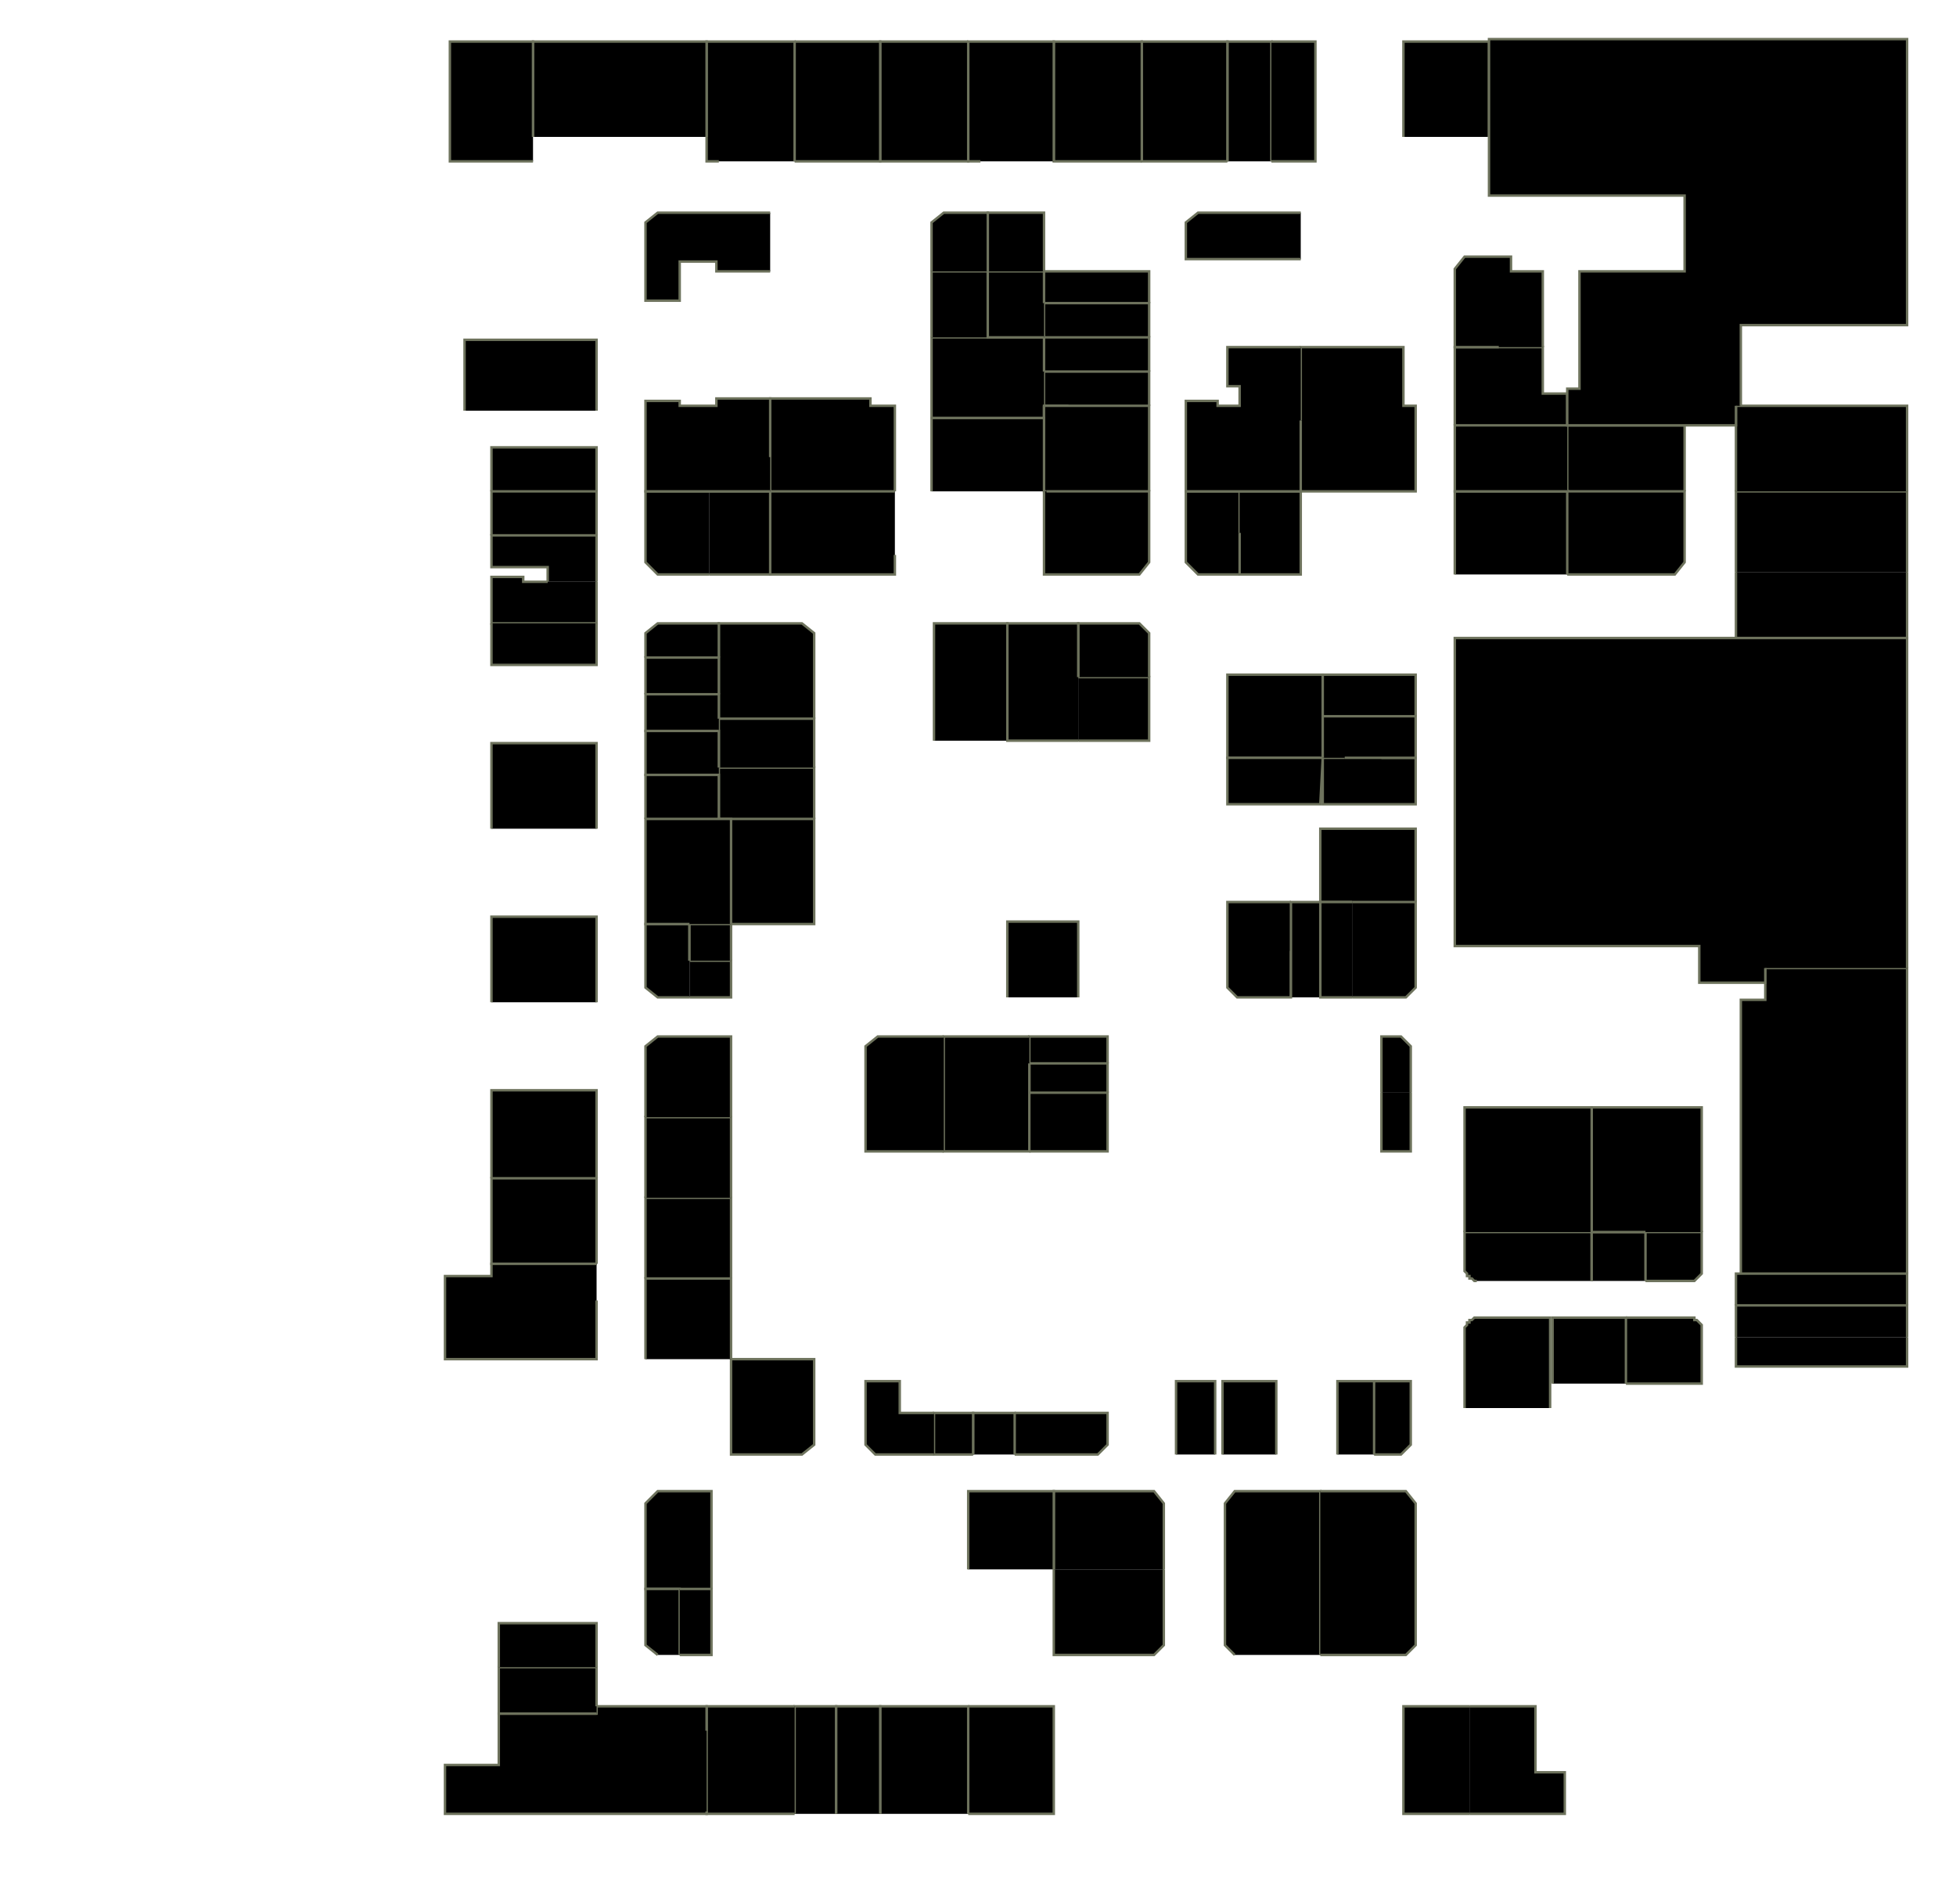 <?xml version="1.0" encoding="utf-8" ?>
<svg baseProfile="full" height="779" version="1.1" width="800" xmlns="http://www.w3.org/2000/svg" xmlns:ev="http://www.w3.org/2001/xml-events" xmlns:xlink="http://www.w3.org/1999/xlink"><defs /><g id="0A06" stroke="red"><polyline points="595,174 595,174 595,142 613,142 631,142 631,161 641,161 641,174" stroke="#6d725c" /></g><g id="0A08" stroke="red"><polyline points="613,142 595,142 595,110 599,105 618,105 618,111 631,111 631,142 631,142" stroke="#6d725c" /></g><g id="0A09" stroke="red"><polyline points="574,56 574,17 609,17 609,56" stroke="#6d725c" /></g><g id="0A13A" stroke="red"><polyline points="502,66 502,17 520,17 520,66" stroke="#6d725c" /></g><g id="0A13B" stroke="red"><polyline points="520,17 538,17 538,66 520,66" stroke="#6d725c" /></g><g id="0A14" stroke="red"><polyline points="532,106 485,106 485,91 490,87 532,87" stroke="#6d725c" /></g><g id="0A15" stroke="red"><polyline points="502,66 472,66 467,66 467,17 502,17 502,66" stroke="#6d725c" /></g><g id="0A17" stroke="red"><polyline points="467,66 436,66 431,66 431,17 467,17 467,66" stroke="#6d725c" /></g><g id="0A20A" stroke="red"><polyline points="427,124 427,111 470,111 470,124" stroke="#6d725c" /></g><g id="0A20B" stroke="red"><polyline points="427,138 427,124 470,124 470,138" stroke="#6d725c" /></g><g id="0A22" stroke="red"><polyline points="427,152 427,138 470,138 470,152" stroke="#6d725c" /></g><g id="0A22A" stroke="red"><polyline points="437,166 427,166 427,152 470,152 470,166" stroke="#6d725c" /></g><g id="0A24" stroke="red"><polyline points="427,166 427,171 381,171 381,138 404,138 427,138 427,152" stroke="#6d725c" /></g><g id="0A26" stroke="red"><polyline points="381,138 381,111 404,111 404,138" stroke="#6d725c" /></g><g id="0A26A" stroke="red"><polyline points="427,138 404,138 404,111 427,111 427,124" stroke="#6d725c" /></g><g id="0A27" stroke="red"><polyline points="401,66 396,66 396,66 396,66 396,17 431,17 431,66" stroke="#6d725c" /></g><g id="0A28A" stroke="red"><polyline points="404,111 404,87 427,87 427,111" stroke="#6d725c" /></g><g id="0A28B" stroke="red"><polyline points="381,111 381,91 386,87 404,87 404,111" stroke="#6d725c" /></g><g id="0A29" stroke="red"><polyline points="396,17 396,66 360,66 360,56 360,17 396,17 396,17" stroke="#6d725c" /></g><g id="0A31" stroke="red"><polyline points="325,17 360,17 360,66 330,66 325,66" stroke="#6d725c" /></g><g id="0A33" stroke="red"><polyline points="294,66 289,66 289,56 289,17 325,17 325,66" stroke="#6d725c" /></g><g id="0A34" stroke="red"><polyline points="315,111 293,111 293,107 278,107 278,123 264,123 264,91 269,87 315,87" stroke="#6d725c" /></g><g id="0A35" stroke="red"><polyline points="218,56 218,17 289,17 289,56" stroke="#6d725c" /></g><g id="0A36" stroke="red"><polyline points="190,168 190,139 244,139 244,168" stroke="#6d725c" /></g><g id="0A37" stroke="red"><polyline points="218,66 184,66 184,17 218,17 218,56" stroke="#6d725c" /></g><g id="0B01" stroke="red"><polyline points="710,234 710,201 780,201 780,234" stroke="#6d725c" /></g><g id="0B02A" stroke="red"><polyline points="780,234 780,261 710,261 710,234" stroke="#6d725c" /></g><g id="0B03" stroke="red"><polyline points="710,201 710,174 710,166 712,166 780,166 780,201" stroke="#6d725c" /></g><g id="0B05" stroke="red"><polyline points="642,201 641,201 641,174 689,174 689,201" stroke="#6d725c" /></g><g id="0B07" stroke="red"><polyline points="641,201 642,201 689,201 689,230 685,235 641,235" stroke="#6d725c" /></g><g id="0B09" stroke="red"><polyline points="595,235 595,201 641,201 641,235" stroke="#6d725c" /></g><g id="0B11" stroke="red"><polyline points="641,201 595,201 595,174 641,174 641,174" stroke="#6d725c" /></g><g id="0B13" stroke="red"><polyline points="532,172 532,142 532,142 574,142 574,158 574,166 579,166 579,201 532,201" stroke="#6d725c" /></g><g id="0B17" stroke="red"><polyline points="507,235 507,235 490,235 485,230 485,201 507,201 507,218" stroke="#6d725c" /></g><g id="0B17A" stroke="red"><polyline points="507,201 532,201 532,235 507,235 507,218" stroke="#6d725c" /></g><g id="0B19" stroke="red"><polyline points="532,172 532,172 532,201 507,201 507,201 485,201 485,164 498,164 498,166 507,166 507,158 502,158 502,142 532,142" stroke="#6d725c" /></g><g id="0B20" stroke="red"><polyline points="540,310 510,310 502,310 502,299 502,276 541,276 541,276 541,310" stroke="#6d725c" /></g><g id="0B21" stroke="red"><polyline points="428,201 427,201 427,171 427,166 437,166 470,166 470,201" stroke="#6d725c" /></g><g id="0B22" stroke="red"><polyline points="441,277 470,277 470,303 441,303" stroke="#6d725c" /></g><g id="0B23" stroke="red"><polyline points="428,201 470,201 470,230 466,235 427,235 427,227 427,201" stroke="#6d725c" /></g><g id="0B24" stroke="red"><polyline points="441,277 441,255 466,255 470,259 470,277" stroke="#6d725c" /></g><g id="0B26" stroke="red"><polyline points="441,303 412,303 412,255 441,255 441,277" stroke="#6d725c" /></g><g id="0B27" stroke="red"><polyline points="381,201 381,171 427,171 427,201" stroke="#6d725c" /></g><g id="0B28" stroke="red"><polyline points="382,303 382,255 412,255 412,303" stroke="#6d725c" /></g><g id="0B29" stroke="red"><polyline points="315,201 315,201 315,187 315,163 356,163 356,166 366,166 366,201" stroke="#6d725c" /></g><g id="0B31" stroke="red"><polyline points="366,227 366,235 315,235 315,201 366,201" stroke="#6d725c" /></g><g id="0B32" stroke="red"><polyline points="294,294 294,284 294,269 294,255 328,255 333,259 333,294" stroke="#6d725c" /></g><g id="0B33A" stroke="red"><polyline points="290,235 269,235 264,230 264,201 290,201" stroke="#6d725c" /></g><g id="0B33B" stroke="red"><polyline points="290,201 315,201 315,235 290,235" stroke="#6d725c" /></g><g id="0B34A" stroke="red"><polyline points="299,335 294,335 294,317 294,314 333,314 333,335" stroke="#6d725c" /></g><g id="0B34B" stroke="red"><polyline points="294,314 294,299 294,294 333,294 333,314" stroke="#6d725c" /></g><g id="0B35" stroke="red"><polyline points="315,201 264,201 264,164 278,164 278,166 293,166 293,163 315,163 315,187" stroke="#6d725c" /></g><g id="0B36" stroke="red"><polyline points="294,317 264,317 264,299 294,299 294,314" stroke="#6d725c" /></g><g id="0B36A" stroke="red"><polyline points="264,335 264,317 294,317 294,335" stroke="#6d725c" /></g><g id="0B37" stroke="red"><polyline points="201,201 201,183 244,183 244,201" stroke="#6d725c" /></g><g id="0B37A" stroke="red"><polyline points="201,219 201,201 244,201 244,219" stroke="#6d725c" /></g><g id="0B37B" stroke="red"><polyline points="224,238 224,232 201,232 201,219 244,219 244,238 244,238" stroke="#6d725c" /></g><g id="0B38" stroke="red"><polyline points="264,269 264,259 269,255 294,255 294,269" stroke="#6d725c" /></g><g id="0B38A" stroke="red"><polyline points="264,284 264,269 294,269 294,284" stroke="#6d725c" /></g><g id="0B38B" stroke="red"><polyline points="294,299 264,299 264,284 294,284 294,294" stroke="#6d725c" /></g><g id="0B39A" stroke="red"><polyline points="244,238 244,255 201,255 201,236 214,236 214,238 224,238" stroke="#6d725c" /></g><g id="0B39B" stroke="red"><polyline points="244,255 244,272 201,272 201,255" stroke="#6d725c" /></g><g id="0B43" stroke="red"><polyline points="201,339 201,304 244,304 244,339" stroke="#6d725c" /></g><g id="0C07" stroke="red"><polyline points="565,310 579,310 579,329 541,329 541,310 541,310 550,310" stroke="#6d725c" /></g><g id="0C08" stroke="red"><polyline points="553,369 540,369 540,339 579,339 579,369" stroke="#6d725c" /></g><g id="0C09" stroke="red"><polyline points="541,310 540,329 502,329 502,310 541,310" stroke="#6d725c" /></g><g id="0D01" stroke="red"><polyline points="673,504 696,504 696,519 696,520 696,520 696,521 695,522 695,522 694,523 694,523 693,524 692,524 691,524 673,524" stroke="#6d725c" /></g><g id="0D03" stroke="red"><polyline points="604,524 603,524 603,524 602,523 601,523 601,522 600,522 600,521 599,520 599,520 599,519 599,504 651,504 651,524" stroke="#6d725c" /></g><g id="0D04" stroke="red"><polyline points="712,521 712,409 722,409 722,402 722,396 780,396 780,521" stroke="#6d725c" /></g><g id="0D05" stroke="red"><polyline points="651,524 651,504 673,504 673,524" stroke="#6d725c" /></g><g id="0D06" stroke="red"><polyline points="673,504 651,504 651,453 696,453 696,504" stroke="#6d725c" /></g><g id="0D08" stroke="red"><polyline points="599,504 599,453 651,453 651,504" stroke="#6d725c" /></g><g id="0D10A" stroke="red"><polyline points="565,447 565,424 573,424 577,428 577,447" stroke="#6d725c" /></g><g id="0D10B" stroke="red"><polyline points="577,447 577,471 565,471 565,447" stroke="#6d725c" /></g><g id="0D11" stroke="red"><polyline points="553,369 579,369 579,404 575,408 553,408" stroke="#6d725c" /></g><g id="0D12" stroke="red"><polyline points="553,408 540,408 540,369 540,369 540,369 553,369" stroke="#6d725c" /></g><g id="0D13" stroke="red"><polyline points="528,389 528,408 506,408 502,404 502,369 528,369" stroke="#6d725c" /></g><g id="0D14A" stroke="red"><polyline points="541,293 541,276 579,276 579,293" stroke="#6d725c" /></g><g id="0D14B" stroke="red"><polyline points="541,310 541,310 541,293 541,293 579,293 579,293 579,310 550,310" stroke="#6d725c" /></g><g id="0D15" stroke="red"><polyline points="528,408 528,389 528,369 540,369 540,408" stroke="#6d725c" /></g><g id="0D16A" stroke="red"><polyline points="421,435 421,424 453,424 453,435" stroke="#6d725c" /></g><g id="0D16B" stroke="red"><polyline points="421,447 421,435 453,435 453,447" stroke="#6d725c" /></g><g id="0D16C" stroke="red"><polyline points="421,447 453,447 453,471 421,471" stroke="#6d725c" /></g><g id="0D17" stroke="red"><polyline points="412,408 412,377 424,377 438,377 441,377 441,408" stroke="#6d725c" /></g><g id="0D18" stroke="red"><polyline points="421,435 421,447 421,471 386,471 386,424 421,424" stroke="#6d725c" /></g><g id="0D20" stroke="red"><polyline points="386,471 354,471 354,428 359,424 386,424" stroke="#6d725c" /></g><g id="0D23" stroke="red"><polyline points="299,335 333,335 333,378 299,378" stroke="#6d725c" /></g><g id="0D32" stroke="red"><polyline points="264,523 264,490 299,490 299,490 299,523" stroke="#6d725c" /></g><g id="0D34" stroke="red"><polyline points="264,490 264,457 299,457 299,490" stroke="#6d725c" /></g><g id="0D35" stroke="red"><polyline points="282,393 299,393 299,408 282,408" stroke="#6d725c" /></g><g id="0D35A" stroke="red"><polyline points="282,408 269,408 264,404 264,393 264,378 282,378 282,393" stroke="#6d725c" /></g><g id="0D35B" stroke="red"><polyline points="282,393 282,378 299,378 299,393" stroke="#6d725c" /></g><g id="0D36" stroke="red"><polyline points="264,457 264,428 269,424 299,424 299,441 299,453 299,457" stroke="#6d725c" /></g><g id="0D41" stroke="red"><polyline points="201,410 201,375 244,375 244,410" stroke="#6d725c" /></g><g id="0D44" stroke="red"><polyline points="201,482 201,446 244,446 244,482" stroke="#6d725c" /></g><g id="0D46" stroke="red"><polyline points="244,517 201,517 201,482 244,482 244,517 244,517" stroke="#6d725c" /></g><g id="0G01A" stroke="red"><polyline points="710,534 710,521 712,521 780,521 780,521 780,534" stroke="#6d725c" /></g><g id="0G01B" stroke="red"><polyline points="710,547 710,534 780,534 780,547" stroke="#6d725c" /></g><g id="0G01C" stroke="red"><polyline points="780,547 780,559 710,559 710,547" stroke="#6d725c" /></g><g id="0G03A" stroke="red"><polyline points="665,539 691,539 692,539 693,539 693,540 694,540 695,541 695,541 696,542 696,543 696,544 696,544 696,566 665,566" stroke="#6d725c" /></g><g id="0G03B" stroke="red"><polyline points="635,566 635,539 665,539 665,566" stroke="#6d725c" /></g><g id="0G05" stroke="red"><polyline points="599,576 599,544 599,544 599,543 600,542 600,541 601,541 601,540 602,540 603,539 604,539 604,539 634,539 634,576" stroke="#6d725c" /></g><g id="0G06" stroke="red"><polyline points="562,565 577,565 577,591 573,595 562,595" stroke="#6d725c" /></g><g id="0G07" stroke="red"><polyline points="547,595 547,565 562,565 562,595" stroke="#6d725c" /></g><g id="0G08" stroke="red"><polyline points="431,642 431,610 472,610 476,615 476,642" stroke="#6d725c" /></g><g id="0G09B" stroke="red"><polyline points="500,595 500,565 522,565 522,595" stroke="#6d725c" /></g><g id="0G09C" stroke="red"><polyline points="481,595 481,565 497,565 497,595" stroke="#6d725c" /></g><g id="0G10A" stroke="red"><polyline points="505,677 501,673 501,615 505,610 540,610 540,677" stroke="#6d725c" /></g><g id="0G10B" stroke="red"><polyline points="540,610 575,610 579,615 579,673 575,677 540,677" stroke="#6d725c" /></g><g id="0G11" stroke="red"><polyline points="415,578 453,578 453,591 449,595 432,595 415,595" stroke="#6d725c" /></g><g id="0G12" stroke="red"><polyline points="282,378 264,378 264,335 294,335 299,335 299,378" stroke="#6d725c" /></g><g id="0G13" stroke="red"><polyline points="398,595 398,578 415,578 415,595" stroke="#6d725c" /></g><g id="0G13A" stroke="red"><polyline points="398,595 382,595 382,578 398,578 398,595" stroke="#6d725c" /></g><g id="0G14" stroke="red"><polyline points="396,642 396,610 431,610 431,642" stroke="#6d725c" /></g><g id="0G15" stroke="red"><polyline points="382,595 370,595 358,595 354,591 354,565 368,565 368,578 382,578" stroke="#6d725c" /></g><g id="0G19" stroke="red"><polyline points="333,576 333,576 333,591 328,595 299,595 299,576" stroke="#6d725c" /></g><g id="0G19A" stroke="red"><polyline points="299,576 299,556 333,556 333,576" stroke="#6d725c" /></g><g id="0G22" stroke="red"><polyline points="278,650 264,650 264,615 269,610 280,610 291,610 291,650" stroke="#6d725c" /></g><g id="0G23" stroke="red"><polyline points="264,556 264,523 299,523 299,556" stroke="#6d725c" /></g><g id="0G25" stroke="red"><polyline points="244,532 244,556 182,556 182,522 201,522 201,517 201,517 201,517 244,517" stroke="#6d725c" /></g><g id="0H01A" stroke="red"><polyline points="601,742 574,742 574,698 601,698 601,698" stroke="#6d725c" /></g><g id="0H01B" stroke="red"><polyline points="601,698 628,698 628,725 640,725 640,742 601,742" stroke="#6d725c" /></g><g id="0H11" stroke="red"><polyline points="476,642 476,642 476,673 472,677 431,677 431,666 431,650 431,642" stroke="#6d725c" /></g><g id="0H14" stroke="red"><polyline points="396,698 426,698 431,698 431,708 431,742 396,742" stroke="#6d725c" /></g><g id="0H16" stroke="red"><polyline points="360,742 360,698 365,698 396,698 396,742" stroke="#6d725c" /></g><g id="0H18A" stroke="red"><polyline points="325,742 325,698 342,698 342,742" stroke="#6d725c" /></g><g id="0H18B" stroke="red"><polyline points="342,742 342,698 360,698 360,742" stroke="#6d725c" /></g><g id="0H20" stroke="red"><polyline points="325,742 289,742 289,741 289,708 289,698 325,698" stroke="#6d725c" /></g><g id="0H21A" stroke="red"><polyline points="269,677 264,673 264,661 264,650 278,650 278,677" stroke="#6d725c" /></g><g id="0H21B" stroke="red"><polyline points="278,650 291,650 291,677 278,677" stroke="#6d725c" /></g><g id="0H22" stroke="red"><polyline points="289,741 289,742 289,742 182,742 182,722 204,722 204,701 244,701 244,698 264,698 289,698 289,708" stroke="#6d725c" /></g><g id="0H24" stroke="red"><polyline points="244,701 204,701 204,682 244,682 244,698" stroke="#6d725c" /></g><g id="0H24A" stroke="red"><polyline points="204,682 204,664 244,664 244,682" stroke="#6d725c" /></g><g id="0Y01" stroke="red"><polyline points="710,166 710,174 689,174 641,174 641,161 641,161 641,159 646,159 646,111 689,111 689,80 609,80 609,56 609,17 609,16 780,16 780,133 712,133 712,166" stroke="#6d725c" /></g><g id="0Y02" stroke="red"><polyline points="722,396 722,402 695,402 695,387 595,387 595,261 780,261 780,393 780,396" stroke="#6d725c" /></g></svg>